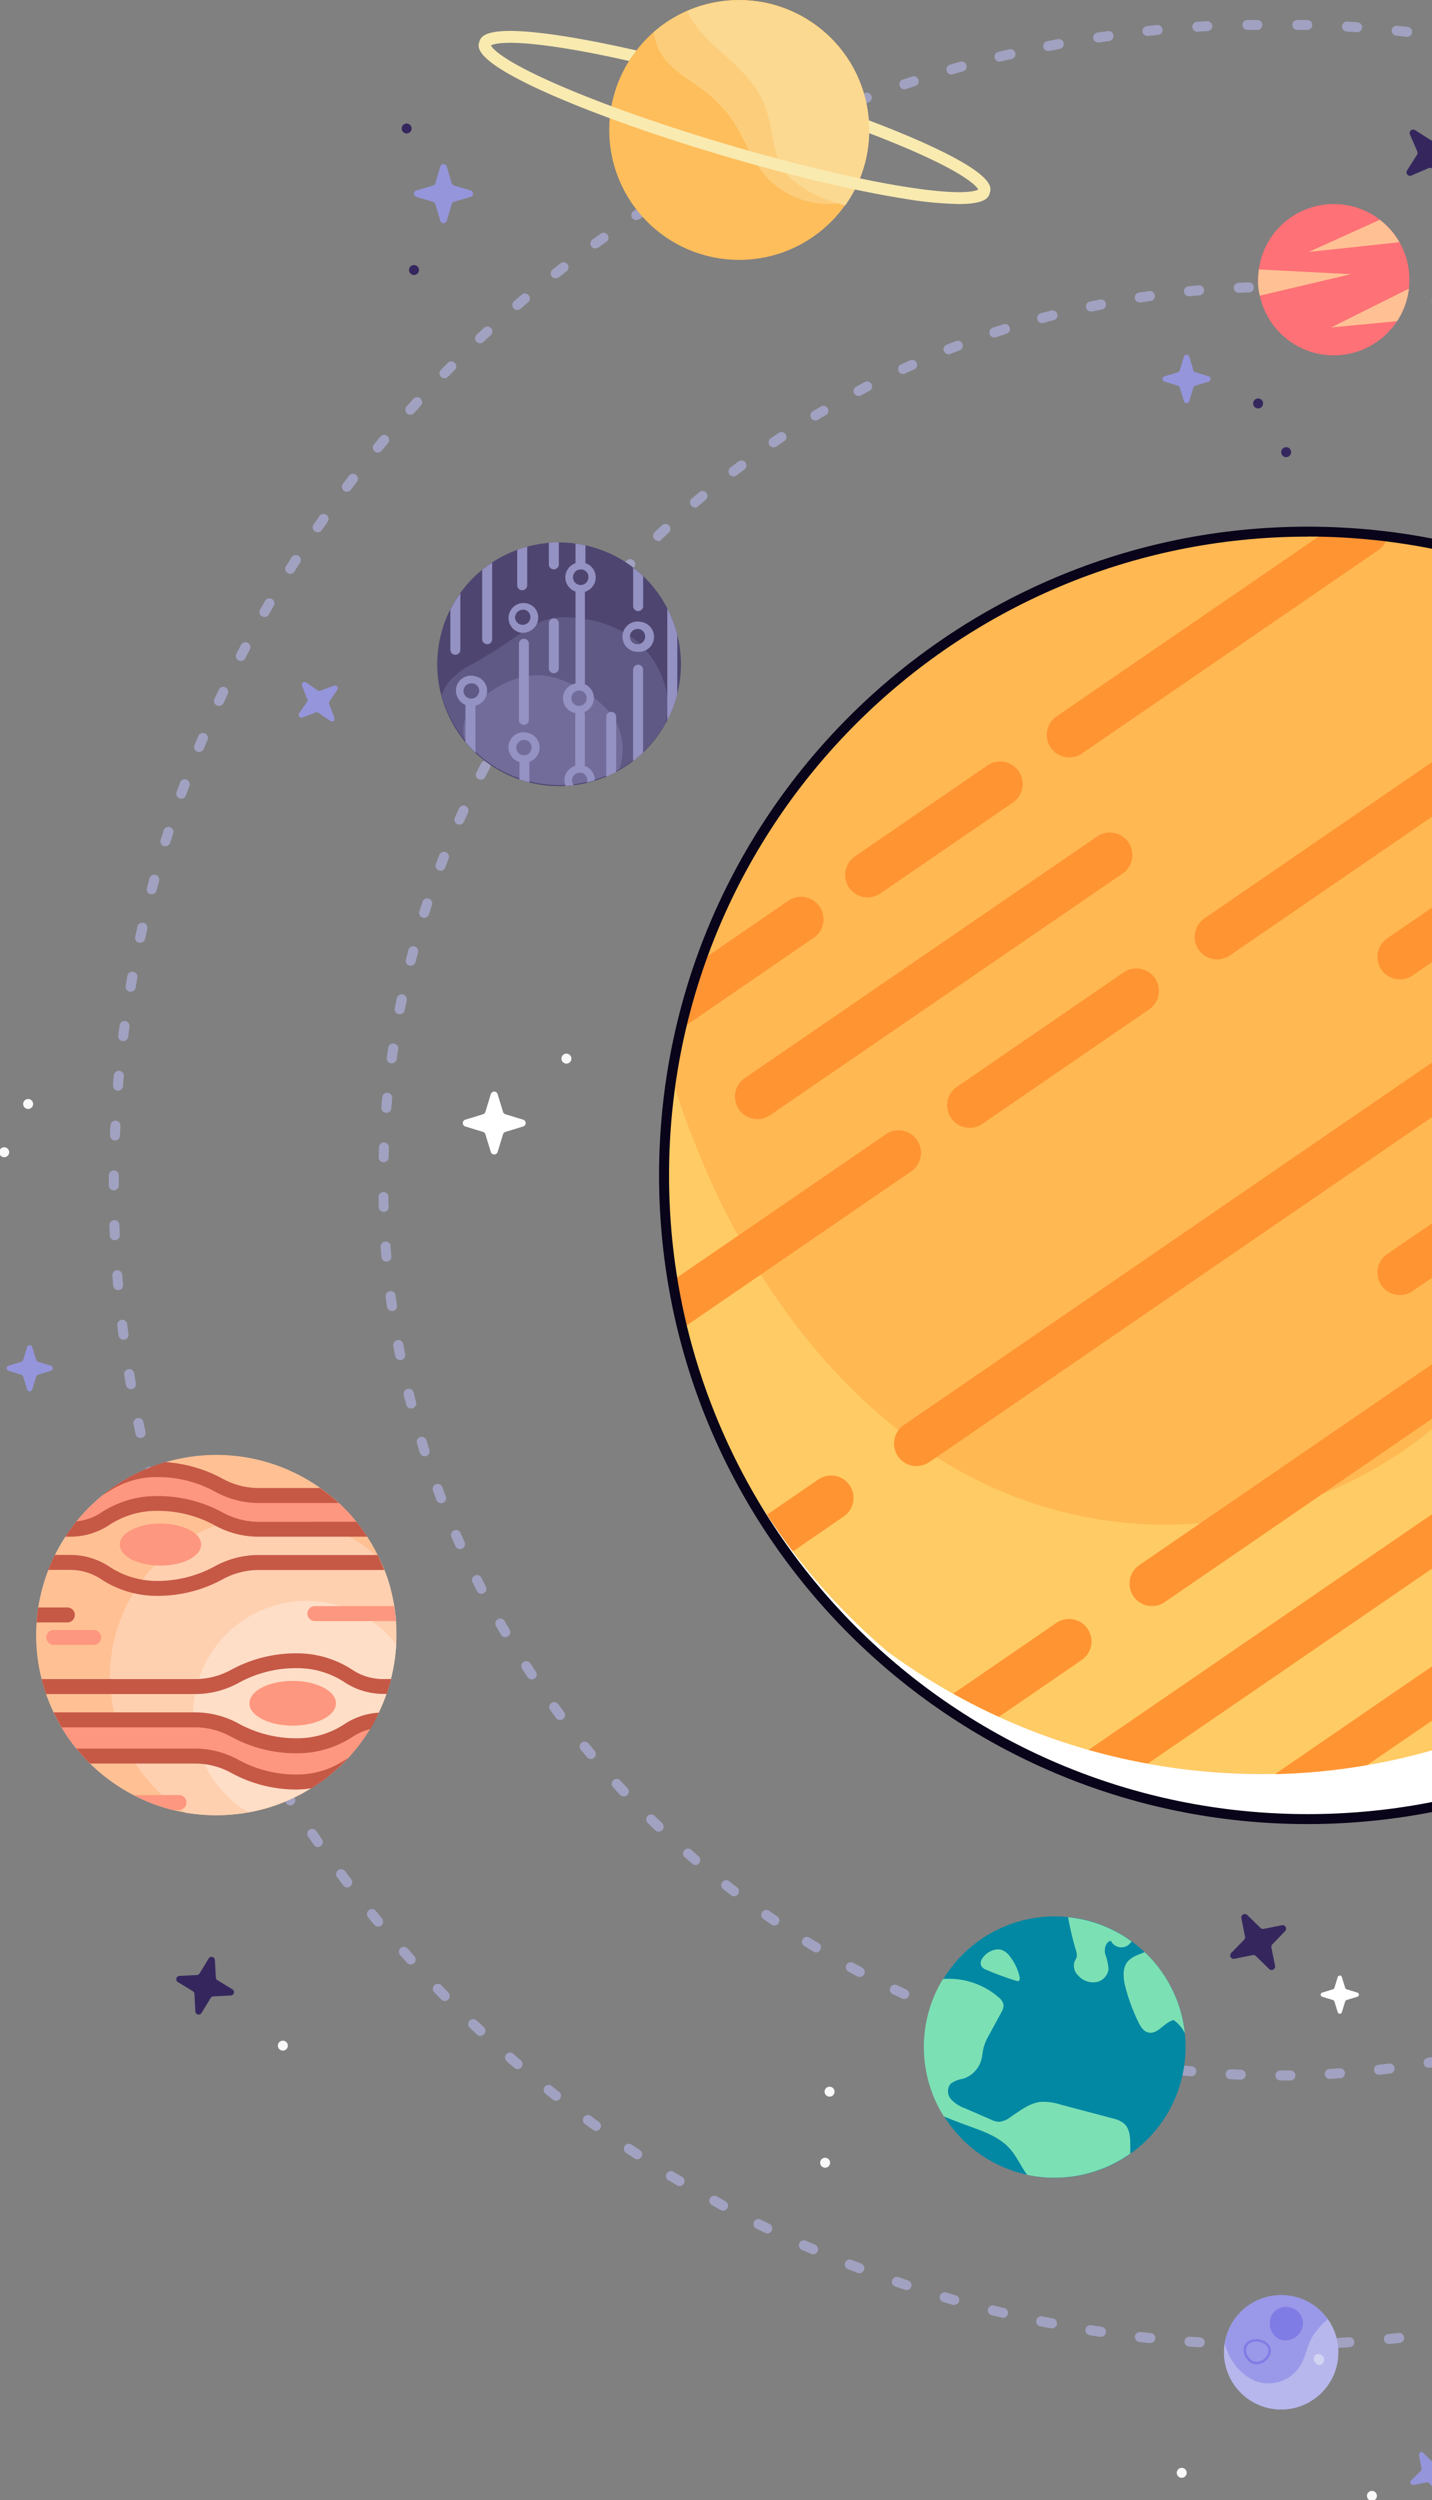 <svg viewBox="0 0 287 501" xmlns="http://www.w3.org/2000/svg"><rect x="0" y="0" width="287" height="501" fill="#808080" stroke="none"/><g fill="none" fill-rule="evenodd"><g transform="translate(0 4)"><path d="M256.62 412.91a1 1 0 1 1 0-2h2a1 1 0 1 1 0 2h-2zm-8-.15-2-.09a1 1 0 1 1 .05-2l2 .09a1 1 0 1 1 0 2h-.05zm17.92-.15a1 1 0 1 1-.06-2l2-.13a1.002 1.002 0 1 1 .14 2c-.67 0-1.33.09-2 .12l-.08.01zm-27.86-.53h-.09l-2-.2a1.006 1.006 0 1 1 .22-2l2 .2a1.001 1.001 0 1 1-.1 2h-.03zm37.78-.32a1.002 1.002 0 1 1-.11-2l2-.23a1.008 1.008 0 1 1 .25 2l-2 .24-.14-.01zm-47.66-.9h-.15l-2-.31a1.013 1.013 0 1 1 .32-2l2 .31a1 1 0 0 1 .84 1.14 1 1 0 0 1-.98.86h-.03zm57.53-.5a1 1 0 0 1-1-.84 1 1 0 0 1 .82-1.15l1.95-.34a1.016 1.016 0 1 1 .36 2l-2 .35-.13-.02zM219 409.09h-.21l-2-.43a1 1 0 1 1 .44-1.95l1.93.42a1.005 1.005 0 1 1-.2 2l.04-.04zm77.09-.68a1.006 1.006 0 1 1-.22-2c.65-.14 1.29-.29 1.93-.45a1.003 1.003 0 1 1 .47 1.95l-1.95.45a.91.91 0 0 1-.2.05h-.03zm-86.78-1.64a.78.78 0 0 1-.26 0l-1.93-.53a1 1 0 1 1 .54-1.92l1.91.52a1.008 1.008 0 1 1-.26 2v-.07zm96.43-.85a1.01 1.01 0 1 1-.28-2l1.9-.56a1 1 0 0 1 1.25.67 1 1 0 0 1-.67 1.24c-.64.2-1.28.38-1.93.57a.84.84 0 0 1-.24.08h-.03zm-106-2a1.18 1.18 0 0 1-.31-.05l-1.91-.64a1 1 0 0 1 .75-1.85l1.89.63a1.013 1.013 0 1 1-.32 2l-.1-.09zm115.47-1a1 1 0 0 1-.33-1.94l1.87-.67a1 1 0 0 1 .68 1.88l-1.89.67a1 1 0 0 1-.28.03l-.05.03zm-124.81-2.41a.92.92 0 0 1-.36-.07l-1.87-.74a1.003 1.003 0 1 1 .75-1.86l1.85.74a1 1 0 0 1-.37 1.93zm134.17-1.17a1 1 0 0 1-.39-1.93l1.82-.76a1.001 1.001 0 1 1 .79 1.84l-1.84.77c-.12.05-.25.077-.38.08zm-143.35-2.74a.92.92 0 0 1-.42-.1c-.61-.27-1.21-.56-1.82-.85a1 1 0 1 1 .86-1.8l1.8.84a1 1 0 0 1-.42 1.91zm152.41-1.32a1 1 0 0 1-.43-1.9l1.77-.86a1 1 0 1 1 .89 1.79l-1.79.87a1 1 0 0 1-.44.1zm-161.36-3.11a1 1 0 0 1-.46-.11l-1.78-.95a1.012 1.012 0 1 1 1-1.76l1.75.94a1 1 0 0 1-.47 1.88h-.04zm170.2-1.45a1 1 0 0 1-.48-1.87l1.72-1a1.003 1.003 0 0 1 1 1.74l-1.74 1a1 1 0 0 1-.5.13zm-178.88-3.46a1.1 1.1 0 0 1-.52-.14l-1.71-1.05a1 1 0 1 1 1-1.7c.56.35 1.13.69 1.7 1a1 1 0 0 1 .34 1.38 1 1 0 0 1-.81.51zM351 385.68a1 1 0 0 1-.53-1.85l1.67-1.06a1.003 1.003 0 1 1 1.08 1.69l-1.69 1.07a1 1 0 0 1-.53.15zm-195.8-3.81a1 1 0 0 1-.57-.17l-1.63-1.14a1 1 0 0 1-.24-1.39 1 1 0 0 1 1.39-.25l1.63 1.13a1 1 0 0 1-.56 1.82h-.02zm204.12-1.7a1 1 0 0 1-.82-.43 1 1 0 0 1 .24-1.39c.54-.38 1.08-.76 1.61-1.15a1 1 0 1 1 1.17 1.62L359.9 380a1 1 0 0 1-.58.17zM147.12 376a1.06 1.06 0 0 1-.61-.2l-1.58-1.23a1.001 1.001 0 1 1 1.23-1.58c.52.41 1 .82 1.57 1.22a1 1 0 0 1-.61 1.79zm220.17-1.83a1 1 0 0 1-.63-1.78l1.55-1.24a1 1 0 0 1 1.26 1.55l-1.56 1.3a1 1 0 0 1-.62.2v-.03zm-227.91-4.45a1 1 0 0 1-.65-.24c-.51-.43-1-.87-1.51-1.31a1 1 0 0 1 1.31-1.51L140 368a1 1 0 0 1-.65 1.76l.03-.04zm235.53-1.95a1 1 0 0 1-.66-1.75l1.47-1.32a1.002 1.002 0 0 1 1.35 1.48l-1.49 1.34a1 1 0 0 1-.67.28v-.03zM132 363.06a1 1 0 0 1-.69-.28l-1.44-1.4a1 1 0 1 1 1.4-1.42l1.43 1.38a1 1 0 0 1-.7 1.72zM382.18 361a1 1 0 0 1-.71-.3 1 1 0 0 1 0-1.41c.47-.47.94-.93 1.4-1.4a1 1 0 1 1 1.42 1.4c-.46.48-.94 1-1.41 1.42a1 1 0 0 1-.7.29zM125 356a1 1 0 0 1-.73-.32l-1.36-1.47a1 1 0 1 1 1.47-1.35l1.35 1.45a1 1 0 0 1 0 1.42 1 1 0 0 1-.73.27zm264.05-2.19a1 1 0 0 1-.75-1.67c.453-.493.893-.983 1.32-1.47a1 1 0 0 1 1.5 1.32c-.44.5-.88 1-1.33 1.49a1 1 0 0 1-.73.3l-.01.03zm-270.63-5.31a1 1 0 0 1-.77-.36l-1.28-1.54a1 1 0 0 1 1.55-1.26l1.26 1.52a1 1 0 0 1-.76 1.64zm277.11-2.29a1 1 0 0 1-.78-1.63L396 343a1 1 0 0 1 1.56 1.24c-.41.52-.83 1.05-1.25 1.56a1 1 0 0 1-.78.41zm-283.28-5.52a1 1 0 0 1-.8-.4c-.4-.54-.8-1.07-1.19-1.61a1 1 0 0 1 .22-1.4 1 1 0 0 1 1.4.22l1.17 1.59a1 1 0 0 1-.8 1.6zm289.32-2.41a1 1 0 0 1-.81-1.58l1.15-1.62a1 1 0 1 1 1.63 1.15c-.38.55-.77 1.09-1.16 1.64a1 1 0 0 1-.81.41zm-295-5.73a1 1 0 0 1-.84-.45l-1.09-1.67a1.001 1.001 0 1 1 1.68-1.09c.35.56.72 1.11 1.08 1.66a1 1 0 0 1-.28 1.38.94.94 0 0 1-.59.17h.04zm300.6-2.55a1 1 0 0 1-.84-1.54l1.05-1.68a1.002 1.002 0 1 1 1.7 1.06c-.35.57-.71 1.13-1.07 1.7a1 1 0 0 1-.84.46zm-305.9-5.92a1 1 0 0 1-.87-.5l-1-1.73a1.003 1.003 0 1 1 1.74-1c.32.573.653 1.143 1 1.71a1 1 0 0 1-.36 1.37 1 1 0 0 1-.51.18v-.03zm311-2.63a1 1 0 0 1-.87-1.49c.32-.58.65-1.16 1-1.74a1 1 0 0 1 1.36-.39 1 1 0 0 1 .4 1.35c-.32.59-.65 1.18-1 1.76a1 1 0 0 1-.86.54l-.03-.03zm-315.79-6.06a1 1 0 0 1-.89-.54l-.9-1.78a1.002 1.002 0 0 1 1.79-.9l.89 1.77a1 1 0 0 1-.43 1.34 1 1 0 0 1-.46.11zM417 312.65a1 1 0 0 1-.9-1.44c.3-.59.58-1.19.87-1.79a1 1 0 1 1 1.8.86l-.87 1.81a1 1 0 0 1-.9.56zm-324.8-6.22a1 1 0 0 1-.92-.6c-.27-.61-.54-1.21-.8-1.82a1.003 1.003 0 1 1 1.84-.8c.26.61.52 1.21.79 1.81a1 1 0 0 1-.51 1.32 1 1 0 0 1-.4.09zm328.9-2.86a1 1 0 0 1-.92-1.39l.77-1.83a1 1 0 1 1 1.85.76L422 303a1 1 0 0 1-.9.57zm-332.69-6.33a1 1 0 0 1-.93-.64c-.24-.63-.47-1.25-.7-1.88a1.001 1.001 0 1 1 1.88-.69c.22.62.46 1.24.69 1.86a1 1 0 0 1-.58 1.29 1.13 1.13 0 0 1-.36.06zm336.33-3a1 1 0 0 1-.94-1.34l.66-1.87a1 1 0 0 1 1.89.65c-.22.64-.44 1.27-.67 1.9a1 1 0 0 1-.94.69v-.03zm-339.59-6.41a1 1 0 0 1-1-.7c-.2-.63-.4-1.27-.59-1.91a1 1 0 0 1 .67-1.25 1 1 0 0 1 1.24.67c.19.63.39 1.26.59 1.89a1 1 0 0 1-.65 1.26 1.08 1.08 0 0 1-.26.04zm342.69-3a.9.9 0 0 1-.28 0 1 1 0 0 1-.68-1.25c.19-.63.38-1.26.56-1.9a1 1 0 0 1 1.833-.214 1 1 0 0 1 .087.764c-.18.64-.37 1.28-.56 1.92a1 1 0 0 1-.96.65v.03zm-345.43-6.58a1 1 0 0 1-1-.75c-.17-.64-.33-1.29-.49-1.94a1.027 1.027 0 1 1 2-.47c.147.667.307 1.307.48 1.92a1 1 0 0 1-.73 1.21.66.66 0 0 1-.26.03zm348-3.08h-.23a1 1 0 0 1-.74-1.21c.15-.64.3-1.28.44-1.93a1 1 0 0 1 1.95.44c-.14.65-.29 1.3-.45 2a1 1 0 0 1-.97.7zm-350.2-6.63a1 1 0 0 1-1-.81c-.13-.65-.26-1.31-.38-2a1.017 1.017 0 0 1 2-.37l.37 2a1 1 0 0 1-.79 1.17l-.2.01zm352.22-3.12h-.17a1 1 0 0 1-.81-1.16c.11-.65.23-1.3.34-1.95a1.014 1.014 0 1 1 2 .33c-.11.66-.23 1.32-.34 2a1 1 0 0 1-1.02.78zm-353.87-6.7a1 1 0 0 1-1-.86c-.1-.66-.18-1.33-.27-2a1.008 1.008 0 1 1 2-.26l.27 2a1 1 0 0 1-.85 1.13l-.15-.01zm355.35-3.15h-.12a1 1 0 0 1-.87-1.11c.08-.65.15-1.31.23-2a1.006 1.006 0 1 1 2 .22c-.07.67-.15 1.33-.23 2a1 1 0 0 1-1.01.89zm-356.46-6.75a1 1 0 0 1-1-.92c-.06-.66-.11-1.33-.16-2a1.003 1.003 0 1 1 2-.15c0 .66.1 1.32.15 2a1 1 0 0 1-.91 1.08l-.08-.01zm357.39-3.17h-.07a1 1 0 0 1-.93-1.06l.12-2a1 1 0 0 1 1.743-.612 1 1 0 0 1 .257.722l-.12 2a1 1 0 0 1-1 .95zM76.9 238.87a1 1 0 0 1-1-1c0-.66 0-1.33-.05-2a1 1 0 1 1 2 0c0 .66 0 1.32.05 2a1 1 0 0 1-1 1zm358.32-3.17a1 1 0 0 1-1-1v-2.34a1 1 0 1 1 2 0v2.34a1 1 0 0 1-1 1zm-358.33-6.79a1 1 0 0 1-1-1l.06-2a1 1 0 1 1 2 .07l-.06 2a1 1 0 0 1-1 .93zM435 225.4a1 1 0 0 1-1-1c0-.66-.06-1.32-.1-2a1.002 1.002 0 1 1 2-.11c0 .66.07 1.33.1 2a1 1 0 0 1-1 1v.11zM77.43 219h-.09a1 1 0 0 1-.91-1.08c0-.67.11-1.33.17-2a1.005 1.005 0 1 1 2 .19c-.06.65-.12 1.31-.17 2a1 1 0 0 1-1 .89zm356.88-3.5a1 1 0 0 1-1-.9l-.21-2a1 1 0 0 1 1.618-.9 1 1 0 0 1 .372.67l.21 2a1 1 0 0 1-.9 1.09l-.09.04zm-355.8-6.4h-.14a1 1 0 0 1-.85-1.13c.09-.66.18-1.32.28-2a1.01 1.01 0 0 1 2 .29c-.1.66-.19 1.31-.28 2a1 1 0 0 1-1.01.81v.03zM433 205.59a1 1 0 0 1-1-.84c-.1-.66-.21-1.31-.32-2a1.014 1.014 0 1 1 2-.33c.11.66.22 1.31.33 2a1 1 0 0 1-.84 1.14l-.17.03zm-352.9-6.35a.62.62 0 0 1-.19 0 1 1 0 0 1-.79-1.17l.39-2a1.02 1.02 0 1 1 2 .41l-.39 1.94a1 1 0 0 1-.98.82h-.04zm351.07-3.44a1 1 0 0 1-1-.79c-.14-.65-.29-1.29-.43-1.94a1 1 0 0 1 1.95-.44c.15.65.29 1.3.43 2a1 1 0 0 1-.77 1.19l-.18-.02zm-348.85-6.28a1.07 1.07 0 0 1-.25 0 1 1 0 0 1-.72-1.21c.16-.65.33-1.3.5-1.94a1 1 0 0 1 1.23-.71 1 1 0 0 1 .7 1.22c-.17.64-.33 1.28-.49 1.92a1 1 0 0 1-.97.72zm346.52-3.4a1 1 0 0 1-1-.73c-.18-.64-.35-1.28-.54-1.91a1.003 1.003 0 1 1 1.93-.55l.54 1.93a1 1 0 0 1-.7 1.23 1.24 1.24 0 0 1-.23.03zM85 179.94a1 1 0 0 1-.95-1.3c.2-.64.41-1.28.62-1.92a1 1 0 1 1 1.9.63c-.21.62-.41 1.26-.61 1.89a1 1 0 0 1-.96.7zm340.91-3.34a1 1 0 0 1-.95-.69c-.21-.62-.42-1.25-.64-1.87a1 1 0 0 1 1.89-.66c.22.63.43 1.26.65 1.9a1 1 0 0 1-.63 1.26 1 1 0 0 1-.29.06h-.03zm-337.62-6.1a.91.91 0 0 1-.35-.07 1 1 0 0 1-.58-1.29c.23-.62.47-1.25.72-1.87a1 1 0 0 1 1.86.72c-.24.62-.48 1.24-.71 1.86a1 1 0 0 1-.94.65zm334.21-3.25a1 1 0 0 1-.93-.63c-.24-.62-.49-1.23-.74-1.84a1 1 0 0 1 1.85-.76l.75 1.85a1 1 0 0 1-.93 1.38zm-330.42-6a1 1 0 0 1-.41-.09 1 1 0 0 1-.51-1.32c.27-.61.55-1.22.83-1.83a1 1 0 1 1 1.82.83c-.28.6-.55 1.2-.82 1.81a1 1 0 0 1-.91.61v-.01zm326.48-3.14a1 1 0 0 1-.91-.58l-.84-1.78a1 1 0 1 1 1.8-.87c.29.6.57 1.2.85 1.81A1 1 0 0 1 419 158a1.06 1.06 0 0 1-.44.12v-.01zm-322.19-5.86a1 1 0 0 1-.45-.11 1 1 0 0 1-.44-1.35l.92-1.79a1.004 1.004 0 0 1 1.78.93c-.31.58-.62 1.17-.92 1.76a1 1 0 0 1-.89.56zm317.74-3a1 1 0 0 1-.88-.53c-.31-.58-.63-1.16-1-1.73a1.012 1.012 0 1 1 1.76-1c.32.59.64 1.17.95 1.76a1 1 0 0 1-.88 1.47l.05.03zm-313-5.74a1 1 0 0 1-.5-.13 1 1 0 0 1-.36-1.37c.33-.58.67-1.16 1-1.73a1 1 0 1 1 1.71 1c-.34.56-.67 1.13-1 1.71a1 1 0 0 1-.8.5l-.05.02zm308-2.89a1 1 0 0 1-.85-.48c-.34-.56-.69-1.12-1-1.68a1.002 1.002 0 1 1 1.7-1.06l1 1.7a1 1 0 0 1-.34 1.37 1 1 0 0 1-.45.13l-.06.02zM106.42 135a1 1 0 0 1-.55-.16 1 1 0 0 1-.28-1.39l1.12-1.67a1 1 0 0 1 1.65 1.12l-1.1 1.65a1 1 0 0 1-.84.45zm297.34-2.77a1 1 0 0 1-.82-.43c-.37-.55-.75-1.09-1.13-1.62a1 1 0 1 1 1.63-1.16l1.15 1.65a1 1 0 0 1-.26 1.39 1 1 0 0 1-.57.19v-.02zm-291.61-5.39a1 1 0 0 1-.8-1.6l1.2-1.6a1 1 0 0 1 1.41-.19 1 1 0 0 1 .19 1.4c-.41.53-.8 1.06-1.2 1.59a1 1 0 0 1-.8.42v-.02zm285.75-2.65a1 1 0 0 1-.79-.39l-1.22-1.56a1 1 0 0 1 1.57-1.24l1.23 1.58a1 1 0 0 1-.18 1.4 1 1 0 0 1-.61.23v-.02zM118.32 119a1 1 0 0 1-.77-1.64l1.29-1.53a1.004 1.004 0 1 1 1.53 1.3c-.43.5-.86 1-1.28 1.51a1 1 0 0 1-.77.36zm273.27-2.52a1 1 0 0 1-.75-.35c-.43-.5-.87-1-1.31-1.49a1 1 0 0 1 1.5-1.32l1.32 1.5a1 1 0 0 1-.1 1.41 1 1 0 0 1-.66.28v-.03zm-266.68-5a1 1 0 0 1-.68-.27 1 1 0 0 1 0-1.41c.45-.49.91-1 1.37-1.46a1.011 1.011 0 0 1 1.4 1.46l-1.36 1.44a1 1 0 0 1-.73.32v-.08zm260-2.4a1 1 0 0 1-.72-.3l-1.38-1.42a1 1 0 1 1 1.42-1.41l1.4 1.44a1 1 0 0 1 0 1.41 1 1 0 0 1-.76.36l.04-.08zm-253-4.7a1 1 0 0 1-.72-.31 1 1 0 0 1 0-1.41l1.46-1.38a1 1 0 1 1 1.41 1.42l-1.44 1.36a1 1 0 0 1-.72.4l.01-.08zm245.85-2.27a1.05 1.05 0 0 1-.68-.26l-1.46-1.34a1 1 0 0 1-.07-1.42 1 1 0 0 1 1.41-.06c.5.44 1 .89 1.48 1.35a1 1 0 0 1 .06 1.41 1 1 0 0 1-.75.4l.01-.08zm-238.48-4.43a1 1 0 0 1-.65-1.75c.5-.44 1-.87 1.52-1.3a1 1 0 1 1 1.29 1.53c-.51.42-1 .85-1.51 1.28a1 1 0 0 1-.66.32l.01-.08zm231-2.13a1 1 0 0 1-.64-.23l-1.53-1.26a1 1 0 0 1 1.26-1.55l1.55 1.27a1 1 0 0 1 .13 1.41 1 1 0 0 1-.79.44l.02-.08zM147 91.48a1 1 0 0 1-.61-1.79l1.6-1.21a1 1 0 0 1 1.2 1.6l-1.58 1.2a1 1 0 0 1-.61.2zm215.42-2a1 1 0 0 1-.59-.2l-1.61-1.17a1 1 0 0 1-.22-1.4 1 1 0 0 1 1.4-.22c.54.39 1.08.78 1.61 1.18a1 1 0 0 1-.59 1.81zm-207.37-3.83a1 1 0 0 1-.56-1.83l1.66-1.12a1 1 0 0 1 1.1 1.66l-1.63 1.11a1 1 0 0 1-.57.18zm199.18-1.86a1 1 0 0 1-.55-.17L352 82.54a1 1 0 0 1-.31-1.38 1 1 0 0 1 1.38-.3l1.71 1.14a1 1 0 0 1-.55 1.84v-.05zm-190.81-3.53a1 1 0 0 1-.52-1.85l1.72-1a1 1 0 0 1 1 1.72l-1.7 1a1 1 0 0 1-.5.13zm182.32-1.71a1 1 0 0 1-.5-.14l-1.72-1a1 1 0 0 1-.38-1.36 1 1 0 0 1 1.36-.38l1.75 1a1 1 0 0 1 .36 1.37 1 1 0 0 1-.87.51zm-173.67-3.19a1 1 0 0 1-.89-.54 1 1 0 0 1 .42-1.35l1.77-.93a1 1 0 0 1 .91 1.78l-1.75.92a1 1 0 0 1-.46.12zM337 73.79a1.06 1.06 0 0 1-.45-.11l-1.78-.89a1 1 0 0 1 .89-1.79c.6.293 1.2.593 1.8.9a1 1 0 0 1-.46 1.89zm-156-2.85a1 1 0 0 1-.42-1.91l1.82-.83a1 1 0 1 1 .81 1.83l-1.79.82a1.06 1.06 0 0 1-.42.09zm147-1.41a1 1 0 0 1-.4-.09l-1.83-.79a1.001 1.001 0 0 1 .79-1.84l1.84.8a1 1 0 0 1-.4 1.92zM190.1 67a1 1 0 0 1-.37-1.93l1.87-.72a1 1 0 0 1 1.29.57 1 1 0 0 1-.58 1.29l-1.84.72a1 1 0 0 1-.37.07zm128.6-1.25a1 1 0 0 1-.35-.06l-1.87-.69a1 1 0 1 1 .68-1.88l1.89.69a1 1 0 0 1-.35 1.94zm-119.24-2.13a1.012 1.012 0 1 1-.31-2l1.9-.62a1 1 0 1 1 .61 1.9l-1.89.62a1.12 1.12 0 0 1-.31.1zm109.78-1.08a1 1 0 0 1-.29 0l-1.9-.58a1.001 1.001 0 0 1 .57-1.92l1.92.59a1.011 1.011 0 1 1-.3 2v-.09zM209 60.74a1.008 1.008 0 1 1-.26-2l1.94-.52a1 1 0 0 1 1.113 1.48 1 1 0 0 1-.613.46l-1.91.51a1.24 1.24 0 0 1-.27.07zm90.66-.89a1 1 0 0 1-.24 0l-1.93-.47a1 1 0 1 1 .47-1.94l1.94.47a1.007 1.007 0 1 1-.24 2v-.06zm-81-1.44a1 1 0 0 1-.23-1.98l2-.41a1.02 1.02 0 1 1 .4 2l-1.94.4-.23-.01zm71.25-.7h-.19l-1.95-.36a1.015 1.015 0 1 1 .35-2l2 .37a1.004 1.004 0 1 1-.18 2l-.03-.01zm-61.45-1.1a1 1 0 0 1-.17-1.99l2-.29a1.01 1.01 0 1 1 .28 2l-2 .29-.11-.01zm51.61-.5H280l-2-.25a1 1 0 0 1-.87-1.12 1 1 0 0 1 1.12-.87l2 .26a1.002 1.002 0 1 1-.14 2l-.04-.02zm-41.73-.74a1.001 1.001 0 1 1-.1-2l2-.18a1 1 0 0 1 1.08.91 1 1 0 0 1-.91 1.08l-2 .18-.07.01zm31.83-.31h-.08l-2-.15a1 1 0 0 1-.94-1.06 1 1 0 0 1 1.07-.93l2 .14a1 1 0 0 1 .92 1.08 1 1 0 0 1-.95.92h-.02zm-21.9-.39a1 1 0 1 1 0-2l2-.07a1 1 0 0 1 .06 2l-2 .07h-.06zm12-.11h-2a1 1 0 1 1 0-2h2a1 1 0 1 1-.03 2h.03zM258.4 466.8a1 1 0 1 1 0-2h2a1 1 0 1 1 0 2h-2zm-8 0h-2a1 1 0 1 1 0-2h2a1 1 0 1 1 0 2zm18-.31a1 1 0 1 1-.05-2l2-.12a1.002 1.002 0 1 1 .12 2l-2 .12h-.07zm-28-.11h-.06l-2-.13a1.003 1.003 0 1 1 .15-2l2 .14a1 1 0 1 1-.06 2l-.03-.01zm38-.66a1.001 1.001 0 1 1-.09-2l2-.21a1.005 1.005 0 1 1 .21 2l-2 .21h-.12zm-47.92-.18h-.11l-2-.22a1.007 1.007 0 1 1 .23-2l2 .22a1.001 1.001 0 1 1-.1 2h-.02zm57.85-1a1.002 1.002 0 1 1-.14-2l2-.29a1 1 0 0 1 .957 1.584 1 1 0 0 1-.657.396l-2 .29-.16.02zm-67.77-.26h-.15l-2-.31a1.013 1.013 0 1 1 .32-2l2 .3a1.002 1.002 0 1 1-.14 2l-.03.01zm77.64-1.36a1.004 1.004 0 1 1-.18-2l2-.38a1.018 1.018 0 1 1 .38 2l-2 .38h-.2zm-87.5-.34a.62.62 0 0 1-.19 0l-2-.39a1.02 1.02 0 1 1 .4-2l2 .39a1.005 1.005 0 1 1-.19 2h-.02zm97.3-1.75a1.006 1.006 0 1 1-.22-2l1.94-.46a1 1 0 0 1 .47 1.94l-2 .47-.19.05zm-107.07-.41h-.23l-2-.47a1 1 0 0 1 .48-1.94l1.93.47a1.007 1.007 0 1 1-.23 2l.05-.06zm116.77-2.05a1.01 1.01 0 1 1-.27-2l1.92-.54a1 1 0 0 1 .55 1.92l-1.93.55a1.26 1.26 0 0 1-.32.07h.05zm-126.44-.49a1 1 0 0 1-.28 0l-1.93-.56a1.001 1.001 0 0 1 .57-1.92l1.91.56a1 1 0 0 1 .69 1.23 1 1 0 0 1-1.01.69h.05zm136-2.4a1.012 1.012 0 1 1-.31-2c.63-.21 1.26-.41 1.89-.63a1 1 0 0 1 .63 1.9l-1.91.63a1 1 0 0 1-.33.1h.03zm-145.58-.56a1.12 1.12 0 0 1-.31-.05l-1.91-.65a1 1 0 1 1 .65-1.89l1.89.67a1 1 0 0 1 .63 1.26 1 1 0 0 1-.98.66h.03zm155-2.74a1 1 0 0 1-.35-1.93l1.86-.71a1 1 0 0 1 1.29.57 1 1 0 0 1-.57 1.3l-1.88.71a1.12 1.12 0 0 1-.36.06h.01zm-164.46-.64a1.15 1.15 0 0 1-.36-.07l-1.88-.73a1 1 0 1 1 .73-1.86l1.86.72a1 1 0 0 1-.35 1.94zm173.73-3.05a1 1 0 0 1-.39-1.92l1.82-.78a1 1 0 0 1 1.335 1.278 1 1 0 0 1-.535.552l-1.84.79a1.09 1.09 0 0 1-.4.08h.01zm-183-.74a1 1 0 0 1-.4-.09l-1.84-.8a1 1 0 1 1 .81-1.83l1.83.8a1 1 0 0 1-.43 1.92h.03zM355 444.4a1 1 0 0 1-.43-1.9l1.79-.86a1 1 0 1 1 .88 1.79c-.6.3-1.2.59-1.81.87a.91.91 0 0 1-.43.1zm-201.22-.84a1 1 0 0 1-.44-.1l-1.81-.89a1 1 0 0 1 .89-1.79l1.8.88a1 1 0 0 1-.41 1.9h-.03zM364 439.92a1 1 0 0 1-.47-1.88l1.75-.94a1 1 0 1 1 .95 1.76c-.58.32-1.17.63-1.76.94a1 1 0 0 1-.47.12zM144.89 439a1 1 0 0 1-.47-.12l-1.77-1a1.008 1.008 0 0 1 1-1.75l1.75 1a1 1 0 0 1 .4 1.35 1 1 0 0 1-.91.52zm227.78-3.93a1 1 0 0 1-.87-.49 1 1 0 0 1 .36-1.37l1.71-1a1 1 0 1 1 1 1.71l-1.73 1a.93.93 0 0 1-.47.14v.01zm-236.49-1a1 1 0 0 1-.51-.14c-.58-.34-1.15-.69-1.72-1a1 1 0 1 1 1.04-1.71l1.71 1a1 1 0 0 1-.52 1.86v-.01zm245-4.2a1 1 0 0 1-.54-1.84l1.66-1.09a1.004 1.004 0 1 1 1.1 1.68l-1.68 1.09a1 1 0 0 1-.55.12l.01.04zm-253.48-1.16a.94.94 0 0 1-.55-.17l-1.68-1.11a1.001 1.001 0 0 1 1.12-1.66c.55.37 1.1.74 1.66 1.1a1 1 0 0 1-.55 1.84zm261.75-4.47a1 1 0 0 1-.82-.43 1 1 0 0 1 .24-1.39l1.62-1.16a1 1 0 0 1 1.17 1.62l-1.66 1.17a.93.93 0 0 1-.55.19zm-270-1.21a1 1 0 0 1-.58-.19l-1.63-1.18a1.005 1.005 0 1 1 1.19-1.62c.53.4 1.07.79 1.61 1.18a1 1 0 0 1 .23 1.39 1 1 0 0 1-.82.39v.03zm278-4.74a1 1 0 0 1-.61-1.79l1.57-1.23a1.004 1.004 0 1 1 1.24 1.58l-1.58 1.23a1 1 0 0 1-.6.21h-.02zm-286-1.29a1 1 0 0 1-.62-.21c-.52-.42-1-.83-1.57-1.26a1 1 0 0 1 1.25-1.55l1.56 1.24a1 1 0 0 1-.62 1.78zm293.79-5a1 1 0 0 1-.77-.35 1 1 0 0 1 .12-1.41l1.51-1.29a1 1 0 0 1 1.31 1.51l-1.53 1.31a1 1 0 0 1-.63.23h-.01zm-301.51-1.36a1 1 0 0 1-.65-.24l-1.52-1.32a1 1 0 0 1-.1-1.41 1 1 0 0 1 1.42-.1c.49.44 1 .88 1.5 1.31a1 1 0 0 1-.65 1.76zm309-5.25a1 1 0 0 1-.67-1.74l1.45-1.35a1.001 1.001 0 0 1 1.37 1.46l-1.47 1.36a1 1 0 0 1-.67.27h-.01zM96.3 404a1 1 0 0 1-.69-.27l-1.46-1.38a1 1 0 1 1 1.38-1.45l1.47 1.32a1 1 0 0 1 0 1.42 1 1 0 0 1-.7.36zm323.7-5.54a1 1 0 0 1-.71-1.71l1.4-1.41a1 1 0 0 1 1.43 1.4l-1.41 1.42a1 1 0 0 1-.71.3zM89.15 397a1.06 1.06 0 0 1-.72-.3c-.46-.48-.93-1-1.39-1.45a1 1 0 1 1 1.42-1.41l1.38 1.42a1 1 0 0 1 0 1.42 1 1 0 0 1-.69.32zm337.71-5.73a1 1 0 0 1-.67-.27 1 1 0 0 1-.07-1.41c.45-.49.9-1 1.34-1.48a1.002 1.002 0 1 1 1.49 1.34l-1.35 1.49a1 1 0 0 1-.74.29v.04zm-344.55-1.61a1 1 0 0 1-.75-.33l-1.33-1.5a1 1 0 1 1 1.5-1.32l1.32 1.49a1 1 0 0 1-.74 1.67v-.01zm351.14-6a1 1 0 0 1-.64-.23 1 1 0 0 1-.12-1.41l1.27-1.53a1.002 1.002 0 1 1 1.55 1.27l-1.29 1.54a1 1 0 0 1-.77.4v-.04zm-357.66-1.58a1 1 0 0 1-.77-.36c-.43-.51-.86-1-1.28-1.56a1 1 0 0 1 1.56-1.25l1.26 1.54a1 1 0 0 1-.14 1.41 1 1 0 0 1-.63.22zm363.93-6.18a1 1 0 0 1-.79-1.61c.4-.53.81-1.05 1.21-1.59a1 1 0 1 1 1.59 1.21l-1.21 1.6a1 1 0 0 1-.8.39zM69.6 374.24a1 1 0 0 1-.8-.4l-1.2-1.61a1.01 1.01 0 1 1 1.6-1.23l1.2 1.6a1 1 0 0 1-.2 1.4 1 1 0 0 1-.6.24zm376-6.41a1 1 0 0 1-.82-1.57c.39-.55.77-1.09 1.14-1.64a1.003 1.003 0 1 1 1.65 1.14l-1.15 1.65a1 1 0 0 1-.77.42h-.05zm-381.9-1.69a1 1 0 0 1-.82-.44l-1.13-1.65a1 1 0 0 1 .27-1.39 1 1 0 0 1 1.38.27c.38.54.75 1.09 1.13 1.64a1 1 0 0 1-.26 1.39 1 1 0 0 1-.52.18h-.05zm387.48-6.62a1 1 0 0 1-.84-1.54l1.07-1.69a1 1 0 1 1 1.69 1.07l-1.08 1.7a1 1 0 0 1-.79.46h-.05zm-393-1.73a1 1 0 0 1-.85-.47l-1-1.7a1 1 0 0 1 1.7-1.05l1 1.69a1 1 0 0 1-.77 1.53h-.08zM456.45 351a1 1 0 0 1-.5-.14 1 1 0 0 1-.37-1.37c.34-.57.67-1.15 1-1.73a1.003 1.003 0 1 1 1.74 1l-1 1.75a1 1 0 0 1-.87.49zm-403.31-1.77a1 1 0 0 1-.87-.51l-1-1.74A1 1 0 0 1 53 346l1 1.73a1 1 0 0 1-.37 1.37 1.12 1.12 0 0 1-.49.13zm408.15-7a1 1 0 0 1-.46-.12 1 1 0 0 1-.42-1.35l.92-1.77a1 1 0 0 1 1.78.91l-.93 1.79a1 1 0 0 1-.89.51v.03zm-412.91-1.78a1 1 0 0 1-.89-.54l-.9-1.79a1 1 0 1 1 1.78-.9l.9 1.77a1 1 0 0 1-.89 1.46zm417.38-7.23a1.07 1.07 0 0 1-.43-.09 1 1 0 0 1-.48-1.33c.29-.61.57-1.21.85-1.82a1 1 0 0 1 1.32-.49 1 1 0 0 1 .49 1.33c-.28.61-.56 1.22-.85 1.83a1 1 0 0 1-.9.57zM44 331.48a1 1 0 0 1-.91-.58c-.28-.61-.56-1.21-.83-1.82a1 1 0 1 1 1.82-.82l.82 1.8a1 1 0 0 1-.9 1.42zm425.81-7.42a1 1 0 0 1-.92-1.39l.76-1.84a1 1 0 1 1 1.85.75c-.25.63-.51 1.25-.77 1.87a1 1 0 0 1-.9.61h-.02zM40 322.33a1 1 0 0 1-.92-.62c-.26-.62-.51-1.24-.76-1.86a1 1 0 0 1 1.86-.74L41 321a1 1 0 0 1-.55 1.3 1 1 0 0 1-.45.03zm433.46-7.61a.82.82 0 0 1-.34-.06 1 1 0 0 1-.6-1.28l.69-1.88a1 1 0 0 1 1.88.67l-.69 1.9a1 1 0 0 1-.9.65h-.04zM36.45 313a1 1 0 0 1-.94-.66c-.22-.63-.45-1.26-.67-1.9a1.001 1.001 0 0 1 1.89-.66c.22.63.44 1.26.67 1.88a1 1 0 0 1-.61 1.28 1 1 0 0 1-.34.06zm440.32-7.76a1.12 1.12 0 0 1-.31-.05 1 1 0 0 1-.65-1.26c.21-.63.41-1.27.6-1.91a1.004 1.004 0 1 1 1.92.59c-.2.65-.41 1.29-.61 1.93a1 1 0 0 1-.95.7zm-443.49-1.73a1 1 0 0 1-1-.7c-.2-.64-.39-1.28-.59-1.92a1.003 1.003 0 0 1 1.92-.58c.19.64.38 1.27.58 1.91a1 1 0 0 1-.66 1.25 1 1 0 0 1-.25.04zm446.33-7.87a1.26 1.26 0 0 1-.27 0 1 1 0 0 1-.7-1.23c.18-.64.35-1.28.52-1.92a1 1 0 1 1 1.93.51c-.17.65-.34 1.29-.52 1.94a1 1 0 0 1-.96.7zm-449.1-1.74a1 1 0 0 1-1-.74c-.17-.65-.34-1.3-.5-2a1 1 0 0 1 1.94-.49c.16.64.33 1.28.5 1.93a1 1 0 0 1-.71 1.22 1.15 1.15 0 0 1-.23.08zm451.52-8h-.22a1 1 0 0 1-.76-1.2c.15-.65.29-1.3.43-1.95a1.023 1.023 0 1 1 2 .43c-.14.65-.29 1.31-.44 2a1 1 0 0 1-1.04.75l.03-.03zm-453.86-1.72a1 1 0 0 1-1-.79l-.42-2a1.02 1.02 0 1 1 2-.41c.13.65.27 1.3.41 1.94a1 1 0 0 1-.76 1.2l-.23.06zM484 276.13h-.18A1 1 0 0 1 483 275c.12-.65.24-1.31.35-2a1.014 1.014 0 1 1 2 .34c-.11.66-.23 1.32-.35 2a1 1 0 0 1-1 .79zm-457.76-1.77a1 1 0 0 1-1-.82c-.12-.67-.23-1.33-.34-2a1.013 1.013 0 1 1 2-.32c.1.65.21 1.31.33 2a1 1 0 0 1-.82 1.16l-.17-.02zm459.36-8.11h-.14a1 1 0 0 1-.85-1.12c.09-.66.18-1.32.26-2a1.008 1.008 0 1 1 2 .26l-.27 2a1 1 0 0 1-1 .86zm-460.85-1.78a1 1 0 0 1-1-.87c-.09-.66-.17-1.33-.25-2a1.007 1.007 0 1 1 2-.24c.08.66.16 1.32.25 2a1 1 0 0 1-.86 1.12l-.14-.01zm462-8.15h-.1a1 1 0 0 1-.9-1.09l.18-2a1 1 0 0 1 1.08-.91 1 1 0 0 1 .91 1.08c-.05.67-.11 1.33-.18 2a1 1 0 0 1-.99.92zm-463.07-1.79a1 1 0 0 1-1-.92c-.06-.66-.11-1.33-.16-2a1 1 0 0 1 .92-1.07 1 1 0 0 1 1.07.92c0 .66.11 1.32.16 2a1 1 0 0 1-.91 1.09l-.08-.02zm463.79-8.19h-.05a1 1 0 0 1-.95-1.05l.09-2a1 1 0 1 1 2 0l-.09 2a1 1 0 0 1-1 1.05zM23 244.55a1 1 0 0 1-1-1c0-.67-.05-1.33-.07-2a1 1 0 1 1 2-.07c0 .66.05 1.32.08 2a1 1 0 0 1-1 1.05l-.01.02zm464.73-8.21a1 1 0 0 1-1-1v-2.42a1 1 0 1 1 2 0v2.42a1 1 0 0 1-.97 1h-.03zm-464.92-1.79a1 1 0 0 1-1-1v-2a1 1 0 1 1 2 0v1.99a1 1 0 0 1-1 1.01zm464.81-8.63a1 1 0 0 1-1-1c0-.67-.05-1.33-.08-2a1 1 0 0 1 2-.05c0 .67.06 1.34.08 2a1 1 0 0 1-1 1v.05zM23 224.55a1 1 0 0 1-.95-1c0-.667.03-1.333.09-2a1.002 1.002 0 1 1 2 .11c0 .66-.07 1.32-.1 2a1 1 0 0 1-1.04.89zm464-8.61a1 1 0 0 1-1-.92c-.05-.66-.11-1.33-.17-2a1 1 0 0 1 .91-1.08 1 1 0 0 1 1.09.91c.05.67.11 1.34.16 2a1 1 0 0 1-.92 1.08l-.07.01zm-463.36-1.37h-.08a1 1 0 0 1-.91-1.08c.05-.67.11-1.34.17-2a1.004 1.004 0 1 1 2 .18c-.06.66-.12 1.32-.17 2a1 1 0 0 1-1.01.9zM486.06 206a1 1 0 0 1-1-.88c-.08-.66-.17-1.32-.25-2a1.008 1.008 0 1 1 2-.26c.09.67.17 1.33.25 2a1 1 0 0 1-.87 1.11l-.13.03zM24.7 204.63h-.13a1 1 0 0 1-.87-1.12c.09-.67.17-1.33.27-2a1 1 0 1 1 1.98.27c-.09.66-.18 1.31-.26 2a1 1 0 0 1-.99.85zm459.94-8.54a1 1 0 0 1-1-.84l-.33-2a1.015 1.015 0 1 1 2-.35c.11.66.23 1.32.34 2a1 1 0 0 1-.82 1.16l-.19.03zm-458.47-1.36H26a1 1 0 0 1-.81-1.16c.11-.66.23-1.32.34-2a1.015 1.015 0 1 1 2 .35c-.11.65-.23 1.31-.34 2a1 1 0 0 1-1.02.81zm456.62-8.47a1 1 0 0 1-1-.79c-.14-.65-.28-1.31-.42-1.95a1.023 1.023 0 1 1 2-.43l.42 2a1 1 0 0 1-.77 1.19l-.23-.02zm-454.71-1.35a.75.75 0 0 1-.21 0 1 1 0 0 1-.77-1.19c.14-.65.29-1.31.43-2a1.024 1.024 0 1 1 2 .44c-.15.65-.29 1.3-.43 1.95a1 1 0 0 1-1.02.8zm452.44-8.39a1 1 0 0 1-1-.75c-.16-.65-.33-1.29-.5-1.93a1 1 0 0 1 .71-1.23 1 1 0 0 1 1.23.72c.17.64.34 1.29.5 1.94a1 1 0 0 1-1 1.25h.06zm-450.11-1.33a1.15 1.15 0 0 1-.26 0 1 1 0 0 1-.71-1.23c.17-.64.34-1.29.52-1.94a1 1 0 0 1 1.93.53c-.18.64-.35 1.28-.52 1.92a1 1 0 0 1-.96.72zm447.42-8.31a1 1 0 0 1-.95-.71c-.2-.63-.39-1.27-.59-1.9a1.001 1.001 0 1 1 1.91-.6c.2.64.4 1.28.59 1.92a1 1 0 0 1-.96 1.29zm-444.68-1.31a.93.93 0 0 1-.29 0 1 1 0 0 1-.66-1.25l.6-1.92a1 1 0 0 1 1.26-.65 1 1 0 0 1 .65 1.26c-.2.63-.41 1.27-.6 1.91a1 1 0 0 1-.96.65zm441.58-8.2a1 1 0 0 1-.94-.66c-.22-.63-.45-1.26-.67-1.88a1 1 0 0 1 1.88-.68c.23.63.45 1.26.67 1.89a1 1 0 0 1-.61 1.28 1 1 0 0 1-.33.05zm-438.4-1.32A1 1 0 0 1 36 156a1 1 0 0 1-.61-1.28l.69-1.9a1.001 1.001 0 1 1 1.88.69c-.23.63-.46 1.25-.68 1.88a1 1 0 0 1-.95.66zm434.88-8a1 1 0 0 1-.93-.63c-.24-.62-.49-1.23-.74-1.85a1 1 0 1 1 1.85-.75l.75 1.86a1 1 0 0 1-.55 1.3 1 1 0 0 1-.38.02v.05zm-431.3-1.33a1 1 0 0 1-.38-.08 1 1 0 0 1-.55-1.3l.77-1.86a1.002 1.002 0 0 1 1.85.77c-.26.61-.51 1.23-.77 1.84a1 1 0 0 1-.92.59v.04zm427.4-7.85a1 1 0 0 1-.91-.59c-.28-.61-.55-1.21-.83-1.81a1.002 1.002 0 0 1 1.82-.84c.28.61.55 1.22.83 1.82a1 1 0 0 1-.5 1.33 1 1 0 0 1-.41.05v.04zm-423.42-1.4a.85.85 0 0 1-.41-.09 1 1 0 0 1-.5-1.32l.85-1.83a1 1 0 1 1 1.81.85l-.84 1.81a1 1 0 0 1-.91.58zM463 129.83a1 1 0 0 1-.89-.55l-.9-1.77a1 1 0 0 1 .43-1.35 1 1 0 0 1 1.34.43c.31.59.61 1.19.91 1.79a1 1 0 0 1-.89 1.45zm-414.73-1.37a1.11 1.11 0 0 1-.46-.11 1 1 0 0 1-.43-1.35l.93-1.79a1 1 0 0 1 1.77.93c-.31.59-.62 1.18-.92 1.77a1 1 0 0 1-.89.55zM458.33 121a1 1 0 0 1-.88-.51l-1-1.73a1 1 0 1 1 1.73-1l1 1.75a1 1 0 0 1-.38 1.36 1.11 1.11 0 0 1-.47.13zM53 119.64a1 1 0 0 1-.87-1.49c.33-.59.67-1.17 1-1.75a1.003 1.003 0 0 1 1.74 1l-1 1.73a1 1 0 0 1-.87.51zm400.24-7.23a1 1 0 0 1-.85-.48l-1.05-1.68a1 1 0 1 1 1.69-1.07l1.06 1.7a1 1 0 0 1-.33 1.38 1 1 0 0 1-.49.15h-.03zM58.17 111a1 1 0 0 1-.85-1.53l1.08-1.7a1 1 0 1 1 1.68 1.07c-.35.57-.71 1.13-1.06 1.69a1 1 0 0 1-.85.47zm389.67-7a1 1 0 0 1-.83-.43l-1.12-1.65a1 1 0 0 1 1.65-1.13l1.13 1.65a1 1 0 0 1-.83 1.56zm-384.17-1.33a1 1 0 0 1-.82-1.57L64 99.45a1.002 1.002 0 1 1 1.64 1.15l-1.14 1.64a1 1 0 0 1-.83.43zm378.39-6.79a1 1 0 0 1-.8-.41l-1.2-1.59a1 1 0 1 1 1.6-1.2l1.2 1.6a1 1 0 0 1-.8 1.6zM69.52 94.55a1 1 0 0 1-.8-1.6l1.22-1.61a1.002 1.002 0 1 1 1.59 1.22l-1.21 1.59a1 1 0 0 1-.8.4zM435.93 88a1 1 0 0 1-.78-.37l-1.26-1.54a1 1 0 0 1 .14-1.4 1 1 0 0 1 1.41.13l1.27 1.55a1 1 0 0 1-.78 1.63zM75.71 86.69a1 1 0 0 1-.63-.23 1 1 0 0 1-.14-1.41l1.29-1.55a1 1 0 0 1 1.53 1.29l-1.27 1.53a1 1 0 0 1-.78.37zm353.76-6.33a1 1 0 0 1-.75-.34c-.44-.5-.88-1-1.33-1.48a1 1 0 0 1 .08-1.42 1 1 0 0 1 1.41.08c.45.49.89 1 1.34 1.5a1 1 0 0 1-.75 1.66zM82.24 79.1a1 1 0 0 1-.75-1.67l1.35-1.49a1.002 1.002 0 1 1 1.48 1.35L83 78.77a1 1 0 0 1-.76.33zM422.68 73a1 1 0 0 1-.72-.3l-1.38-1.43a1 1 0 1 1 1.42-1.4c.47.48.94 1 1.4 1.44a1 1 0 0 1 0 1.41 1 1 0 0 1-.72.28zm-333.6-1.2a1 1 0 0 1-.7-.29 1 1 0 0 1 0-1.41c.46-.48.93-.95 1.41-1.43a1 1 0 0 1 1.41 1.41l-1.4 1.42a1 1 0 0 1-.72.3zM415.59 66a1 1 0 0 1-.69-.27c-.48-.46-1-.92-1.45-1.37a1.001 1.001 0 1 1 1.37-1.46l1.46 1.38a1 1 0 0 1 0 1.41 1 1 0 0 1-.69.31zM96.22 64.8a1 1 0 0 1-.68-1.73L97 61.7a1.001 1.001 0 0 1 1.36 1.47l-1.46 1.36a1 1 0 0 1-.68.27zm312-5.58a1 1 0 0 1-.66-.25l-1.56-1.3a1.003 1.003 0 0 1 1.31-1.52l1.52 1.32a1 1 0 0 1-.63 1.75h.02zm-304.54-1.1a1 1 0 0 1-.65-1.76l1.52-1.31a1 1 0 0 1 1.41.12 1 1 0 0 1-.11 1.41l-1.52 1.29a1 1 0 0 1-.67.25h.02zm296.84-5.32a1 1 0 0 1-.62-.22l-1.56-1.24a1 1 0 0 1 1.24-1.57l1.57 1.23a1 1 0 0 1 .15 1.4 1 1 0 0 1-.78.4zm-289.15-1a1 1 0 0 1-.78-.38 1 1 0 0 1 .16-1.41l1.58-1.24a1.005 1.005 0 0 1 1.23 1.59c-.53.4-1 .81-1.57 1.22a1 1 0 0 1-.62.18v.04zm281.21-5a1 1 0 0 1-.59-.19l-1.61-1.18a1 1 0 0 1 1.16-1.62l1.63 1.18a1 1 0 0 1-.59 1.81zm-273.24-1a1 1 0 0 1-.58-1.82c.54-.39 1.08-.78 1.63-1.16a1 1 0 1 1 1.16 1.63c-.55.38-1.08.77-1.62 1.16-.18.1-.385.145-.59.13v.06zm265-4.78a1 1 0 0 1-.56-.16l-1.66-1.11a1 1 0 1 1 1.1-1.67l1.67 1.11a1 1 0 0 1 .28 1.39 1 1 0 0 1-.79.42l-.04.02zm-256.81-.9a1 1 0 0 1-.84-.45 1 1 0 0 1 .29-1.38l1.67-1.1a1.001 1.001 0 1 1 1.09 1.68l-1.66 1.09a1 1 0 0 1-.51.1l-.04.06zm248.37-4.48a1 1 0 0 1-.52-.15l-1.71-1a1 1 0 1 1 1-1.72l1.73 1a1 1 0 0 1-.52 1.86l.02.01zM136 34.75a1 1 0 0 1-.51-1.86l1.72-1a1 1 0 1 1 1 1.72l-1.71 1a1 1 0 0 1-.5.14zm231.25-4.19a1 1 0 0 1-.49-.13c-.58-.32-1.16-.64-1.75-1a1 1 0 0 1 .95-1.76l1.77 1a1 1 0 0 1-.48 1.88v.01zm-222.56-.76a1 1 0 0 1-.47-1.87L146 27a1 1 0 0 1 .94 1.76l-1.75.94a.9.9 0 0 1-.5.1zm213.7-3.89a1 1 0 0 1-.45-.1l-1.79-.88a1 1 0 0 1 .87-1.8l1.81.89a1 1 0 0 1-.44 1.89zm-204.82-.67a1 1 0 0 1-.44-1.9l1.8-.87a1.002 1.002 0 1 1 .86 1.81l-1.79.86a1 1 0 0 1-.43.1zm195.74-3.58a.93.93 0 0 1-.4-.09l-1.83-.8a1 1 0 1 1 .79-1.84l1.84.81a1 1 0 0 1-.4 1.92zm-186.69-.59a1 1 0 0 1-.4-1.92l1.84-.79a1 1 0 1 1 .78 1.84L163 21a.93.93 0 0 1-.38.07zm177.43-3.27a.92.92 0 0 1-.36-.07l-1.87-.73a1 1 0 0 1-.57-1.29 1 1 0 0 1 1.29-.58l1.88.73a1 1 0 0 1-.37 1.93v.01zm-168.2-.51a1 1 0 0 1-.94-.64 1 1 0 0 1 .58-1.3l1.88-.71a1 1 0 0 1 1.29.59 1 1 0 0 1-.59 1.28l-1.86.71a.92.92 0 0 1-.36.07zm158.78-2.95a.93.93 0 0 1-.32-.05l-1.9-.64a1.002 1.002 0 0 1 .64-1.9l1.91.65a1 1 0 0 1-.33 1.94zm-149.37-.44a1 1 0 0 1-.32-1.95l1.91-.63a1 1 0 0 1 .62 1.9l-1.89.63a1.19 1.19 0 0 1-.32.05zm139.83-2.6a1 1 0 0 1-.28 0l-1.91-.55a1 1 0 0 1-.21-1.837 1 1 0 0 1 .76-.083l1.93.56a1.01 1.01 0 0 1-.29 2v-.09zm-130.28-.38a1.01 1.01 0 0 1-.28-2l1.93-.55a1 1 0 0 1 1.24.7 1 1 0 0 1-.7 1.23l-1.92.54a.84.84 0 0 1-.27.08zm120.63-2.23a1 1 0 0 1-.24 0l-1.94-.47a1.003 1.003 0 0 1 .47-1.95l1.95.48a1.007 1.007 0 1 1-.24 2v-.06zm-111-.33a1.007 1.007 0 1 1-.24-2l2-.46a1 1 0 1 1 .45 1.94l-1.94.46a.91.91 0 0 1-.23.06h-.04zm101.2-1.87a.62.62 0 0 1-.19 0l-2-.39a1 1 0 0 1-.79-1.17 1 1 0 0 1 1.17-.79l2 .39a1.005 1.005 0 0 1-.2 2l.01-.04zm-91.43-.27a1.005 1.005 0 1 1-.19-2l2-.38a1 1 0 0 1 1.17.8 1 1 0 0 1-.8 1.17l-2 .38-.18.03zm81.59-1.5h-.16l-2-.31a1 1 0 0 1-.84-1.13 1 1 0 0 1 1.2-.86l2 .31a1.003 1.003 0 0 1-.15 2l-.05-.01zm-71.7-.21a1 1 0 0 1-1-.85 1 1 0 0 1 .9-1.14l2-.29a1.01 1.01 0 1 1 .28 2l-2 .29-.18-.01zm61.83-1.14h-.12l-2-.22a1 1 0 0 1 .22-1.99l2 .22a1.002 1.002 0 1 1-.11 2l.01-.01zM230 3.22a1.002 1.002 0 0 1-.11-2c.67-.08 1.33-.15 2-.21a1 1 0 1 1 .2 1.99l-2 .2-.09.02zm42-.77h-.07l-2-.13a1.002 1.002 0 1 1 .12-2l2 .14a1 1 0 0 1 .95 1.06 1 1 0 0 1-1 .93zm-32-.09a1 1 0 1 1-.07-2l2-.12a1 1 0 0 1 .07 2c-.66 0-1.33.07-2 .12zM262 2h-2a1 1 0 1 1 0-2h2a1 1 0 1 1 0 2zm-12 0a1 1 0 1 1 0-2h2a1 1 0 1 1 0 2h-2z" fill="#B7B7ED" fill-rule="nonzero" opacity=".6"/><path d="m4.64 268.54.81-2.61a.52.52 0 0 1 1 0l.81 2.61a.52.52 0 0 0 .34.34l2.61.81a.52.52 0 0 1 0 1l-2.61.81a.52.52 0 0 0-.34.34l-.81 2.61a.52.52 0 0 1-1 0l-.81-2.61a.52.52 0 0 0-.34-.34l-2.61-.81a.52.52 0 0 1 0-1l2.61-.81a.52.52 0 0 0 .34-.34z" fill="#9595DB"/><path d="m97.28 218.82 1.09-3.56a.71.71 0 0 1 1.36 0l1.09 3.56a.73.73 0 0 0 .47.47l3.56 1.09a.71.71 0 0 1 0 1.36l-3.56 1.09a.73.73 0 0 0-.47.47l-1.09 3.55a.71.71 0 0 1-1.36 0l-1.09-3.55a.73.73 0 0 0-.47-.47l-3.55-1.09a.71.71 0 0 1 0-1.36l3.55-1.09a.73.73 0 0 0 .47-.47zm170.16 175.53.67-2.16a.43.43 0 0 1 .82 0l.67 2.16a.43.43 0 0 0 .28.29l2.17.67a.43.43 0 0 1 0 .82l-2.17.67a.43.43 0 0 0-.28.28l-.67 2.17a.43.43 0 0 1-.82 0l-.67-2.17a.43.43 0 0 0-.29-.28l-2.16-.67a.43.43 0 0 1 0-.82l2.16-.67a.42.42 0 0 0 .29-.29z" fill="#FFF"/><path d="m40 391.46 1.83-3a.67.67 0 0 1 1.24.31l.19 3.51a.65.65 0 0 0 .32.54l3 1.83a.67.67 0 0 1-.31 1.24l-3.51.18a.73.73 0 0 0-.54.32l-1.83 3a.67.67 0 0 1-1.24-.31l-.18-3.51a.65.65 0 0 0-.32-.54l-3-1.83a.67.67 0 0 1 .31-1.24l3.52-.18a.68.68 0 0 0 .52-.32zm209.52-7.41-.73-3.65a.71.71 0 0 1 1.18-.65l2.67 2.6a.72.72 0 0 0 .63.19l3.65-.74a.71.71 0 0 1 .64 1.19l-2.56 2.66a.69.69 0 0 0-.19.64l.74 3.64a.71.71 0 0 1-1.19.65l-2.66-2.6a.75.75 0 0 0-.64-.19l-3.64.74a.7.7 0 0 1-.65-1.18l2.6-2.67a.7.7 0 0 0 .15-.63z" fill="#35275E"/><path d="m284.9 490.69-.5-2.69a.52.52 0 0 1 .88-.46l1.92 1.94c.125.12.3.171.47.14l2.68-.5a.52.52 0 0 1 .46.88l-1.94 1.93a.52.52 0 0 0-.14.46l.5 2.69a.52.52 0 0 1-.88.46l-1.93-1.94a.52.52 0 0 0-.46-.14l-2.69.5a.52.52 0 0 1-.46-.88l1.94-1.93a.52.52 0 0 0 .15-.46zM236.44 70.22l.85-2.76a.55.55 0 0 1 1.05 0l.85 2.76a.57.57 0 0 0 .37.37l2.76.85a.55.55 0 0 1 0 1l-2.76.85a.56.56 0 0 0-.37.36l-.85 2.76a.55.55 0 0 1-1.05 0l-.85-2.76a.54.54 0 0 0-.36-.36l-2.76-.85a.55.55 0 0 1 0-1l2.76-.85a.56.56 0 0 0 .36-.37z" fill="#9595DB"/><path d="m287.36 24.09 3.42-1.47a.71.71 0 0 1 .88 1l-2 3.14a.68.68 0 0 0-.05.66l1.47 3.41a.71.71 0 0 1-1 .88l-3.14-2a.73.73 0 0 0-.66 0l-3.41 1.47a.7.7 0 0 1-.88-1L284 27a.73.73 0 0 0 .05-.66l-1.48-3.41a.71.71 0 0 1 1-.88l3.14 2a.68.68 0 0 0 .65.04z" fill="#35275E"/><path d="m87.25 32.73 1-3.37a.67.67 0 0 1 1.28 0l1 3.37a.69.69 0 0 0 .44.44l3.37 1a.67.67 0 0 1 0 1.28l-3.37 1a.68.68 0 0 0-.44.45l-1 3.36a.67.67 0 0 1-1.28 0l-1-3.36a.68.68 0 0 0-.45-.45l-3.36-1a.67.67 0 0 1 0-1.28l3.36-1a.68.68 0 0 0 .45-.44zM61.59 136.11l-1.05-2.69a.55.55 0 0 1 .82-.66l2.38 1.64a.54.54 0 0 0 .51 0l2.69-1a.55.55 0 0 1 .66.82l-1.6 2.39a.54.54 0 0 0 0 .51l1 2.69a.54.54 0 0 1-.82.65l-2.38-1.63a.58.58 0 0 0-.51-.06l-2.69 1a.55.55 0 0 1-.65-.82l1.63-2.38a.58.58 0 0 0 .01-.46z" fill="#9595DB"/><circle fill="#F9F9F9" cx="56.69" cy="405.94" r="1"/><circle fill="#F9F9F9" cx="166.26" cy="415.16" r="1"/><circle fill="#F9F9F9" cx="113.52" cy="208.14" r="1"/><circle fill="#F9F9F9" cx="5.64" cy="217.23" r="1"/><circle fill="#F9F9F9" cx=".84" cy="226.9" r="1"/><circle fill="#F9F9F9" cx="165.37" cy="429.4" r="1"/><circle fill="#F9F9F9" cx="236.84" cy="491.54" r="1"/><circle fill="#F9F9F9" cx="274.96" cy="496.16" r="1"/><circle fill="#35275E" cx="81.5" cy="21.75" r="1"/><circle fill="#35275E" cx="82.97" cy="50.11" r="1"/><circle fill="#35275E" cx="252.15" cy="76.85" r="1"/><circle fill="#35275E" cx="257.77" cy="86.61" r="1"/></g><g transform="translate(245 459)"><circle fill="#B7B7ED" cx="11.77" cy="12.39" r="11.47"/><path d="M20.69 5.19A11.45 11.45 0 0 0 .45 10.67a18.21 18.21 0 0 0 .65 1.74 10.46 10.46 0 0 0 5.48 5.72 7.5 7.5 0 0 0 9.22-3.4c.88-1.6 1.15-3.46 2-5.08a14.29 14.29 0 0 1 3-3.63l.33-.32c-.19-.17-.31-.35-.44-.51z" fill="#6E69E2" opacity=".4"/><path d="M11.49 9.82a3.64 3.64 0 0 1-1.73-4.63 3.27 3.27 0 0 1 4.36-1.6 3.15 3.15 0 0 1 1.77 4.18 3.52 3.52 0 0 1-4.4 2.05z" opacity=".6" fill="#6E69E2"/><path d="M20.23 13.3a1.1 1.1 0 0 1-.32 1.48 1 1 0 0 1-1.39-.42 1.11 1.11 0 0 1 .2-1.5 1.18 1.18 0 0 1 1.51.44z" fill="#D3D3F2"/><path d="M6.87 14.8h-.22a2.66 2.66 0 0 1-1.78-1.09 2.91 2.91 0 0 1-.63-2 2 2 0 0 1 1-1.56 3 3 0 0 1 1.9-.37 3.3 3.3 0 0 1 1.82.76 2 2 0 0 1 .73 1.75 2.83 2.83 0 0 1-1.07 1.84 2.89 2.89 0 0 1-1.75.67zm-.06-4.57a2.56 2.56 0 0 0-1.28.32 1.55 1.55 0 0 0-.79 1.19 2.4 2.4 0 0 0 .52 1.65c.337.484.857.81 1.44.9a2.28 2.28 0 0 0 1.64-.57 2.39 2.39 0 0 0 .89-1.51 1.51 1.51 0 0 0-.56-1.33 2.82 2.82 0 0 0-1.54-.63 1.67 1.67 0 0 0-.32-.02z" opacity=".6" fill="#6E69E2" fill-rule="nonzero"/></g><g transform="translate(185 384)"><circle fill="#0288A3" cx="26.42" cy="26.22" r="26.19"/><path d="m38 40.51-10.35-2.74a11.56 11.56 0 0 0-4.07-.57c-2.23.24-4.1 1.74-6 3a4.23 4.23 0 0 1-2.43 1 4.5 4.5 0 0 1-1.63-.48L8.43 38.5a7 7 0 0 1-2.82-1.81 2.42 2.42 0 0 1-.11-3.09 5.31 5.31 0 0 1 2.44-1 5.53 5.53 0 0 0 3.7-3.7c.25-.86.29-1.78.51-2.65a12.14 12.14 0 0 1 1.2-2.68l2.31-4.25a2.81 2.81 0 0 0 .47-1.54 2.5 2.5 0 0 0-.92-1.47A15.24 15.24 0 0 0 4 12.58l-.21.33a26.18 26.18 0 0 0 .37 27.21c1.65.67 3.31 1.32 5 1.93 3 1.09 6.13 2.17 8.23 4.54 1.37 1.54 2.26 3.57 3.45 5.23a26.29 26.29 0 0 0 20.69-4.25v-1.33c0-1.72 0-3.7-1.36-4.79a5.85 5.85 0 0 0-2.17-.94zM44.42 7.2c-1.4.55-2.86 1-3.66 2.23-.8 1.23-.62 3.11-.23 4.67a37.56 37.56 0 0 0 2.61 7.1c.44.9 1 1.87 2 2.1 1.89.47 3.19-2.07 5.09-2.49a7.09 7.09 0 0 1 2.23 2.64A26.17 26.17 0 0 0 44.42 7.2zM30.38 9a2.73 2.73 0 0 0 .74 2.92 4 4 0 0 0 3.53 1.29 3 3 0 0 0 2.52-2.62 11.52 11.52 0 0 0-.68-3.07c-.22-1 .12-2.38 1.15-2.59a2.34 2.34 0 0 0 3.59.77 5.7 5.7 0 0 0 .56-.64c-.66-.48-1.35-.94-2.06-1.36A26 26 0 0 0 29.07.2a56.86 56.86 0 0 0 1.62 6.81c.134.389.165.806.09 1.21a5.23 5.23 0 0 1-.4.78zm-18.62-.35a1.39 1.39 0 0 0-.06 1.38 2 2 0 0 0 1 .72 57.69 57.69 0 0 0 6 2.2.73.73 0 0 0 .38.05c.33-.09.34-.56.26-.89a10.61 10.61 0 0 0-1.89-4 3.77 3.77 0 0 0-1.48-1.27c-1.54-.65-3.47.47-4.21 1.81z" fill="#7CE0B5"/></g><path d="M79.26 323.93c-.09-.87-.21-1.74-.37-2.6a36.18 36.18 0 0 0-1.27-5c-.11-.33-.22-.66-.34-1-5.85-16.096-22.204-25.867-39.15-23.39a36.43 36.43 0 0 0-6.72 1.65c-1.09.38-2.16.82-3.22 1.3-1.06.48-2.08 1-3.08 1.61A36.09 36.09 0 0 0 8.56 318a35.43 35.43 0 0 0-1.11 5.81 35.8 35.8 0 0 0-.21 3.86 36.18 36.18 0 0 0 .38 5.2c.09.57.18 1.14.29 1.71.23 1.13.5 2.25.83 3.36.17.55.34 1.1.53 1.65a36.76 36.76 0 0 0 2.92 6.31 34.16 34.16 0 0 0 1.91 2.93c.69.95 1.42 1.87 2.21 2.76a35.32 35.32 0 0 0 2.5 2.55c14.619 13.544 37.447 12.68 51-1.93L70 352c.65-.71 1.27-1.46 1.86-2.23.21-.26.41-.53.6-.8a38.86 38.86 0 0 0 1.41-2.07c.12-.19.25-.37.36-.56a36.06 36.06 0 0 0 5.06-15.24c.11-1.16.17-2.32.17-3.49 0-1.17-.07-2.45-.2-3.68z" fill="#FFC194"/><path d="M79.43 329.28v-2.47c0-.54 0-1.07-.07-1.61a2.28 2.28 0 0 1 0-.26v-.22c0-.61-.11-1.22-.2-1.82a1.37 1.37 0 0 0 0-.19 35.66 35.66 0 0 0-.82-4.09l-.06-.24v-.11c-.15-.56-.32-1.12-.5-1.67 0-.12-.07-.23-.11-.34A34.91 34.91 0 0 0 76 312.3a32.17 32.17 0 1 0-38.84 50.95 36.84 36.84 0 0 0 5.34.51 35.79 35.79 0 0 0 5.28-.27h.07a36.69 36.69 0 0 0 5.09-1h.09c.83-.23 1.65-.49 2.46-.79.79-.28 1.56-.6 2.32-.93l.19-.09c.77-.34 1.51-.7 2.25-1.1l.13-.07.11-.06c.68-.37 1.35-.76 2-1.17l.22-.14c.69-.44 1.36-.9 2-1.39h.06l.29-.22c.59-.45 1.18-.92 1.75-1.41l.2-.18c.61-.53 1.19-1.09 1.77-1.66l.29-.3.08-.09c.53-.55 1-1.11 1.55-1.7l.13-.15c.53-.63 1-1.28 1.52-1.95l.35-.49c.48-.68 1-1.38 1.39-2.11.39-.73.72-1.24 1.05-1.86l.13-.26c.06-.11.11-.22.16-.33.23-.44.44-.88.65-1.33l.29-.66c.2-.46.39-.92.56-1.39l.22-.55c.23-.66.46-1.31.65-2v-.1c.19-.62.35-1.25.5-1.88 0-.19.09-.38.13-.57.11-.49.21-1 .29-1.47 0-.21.07-.41.11-.61.08-.527.15-1.057.21-1.59l.06-.43c.07-.69.12-1.38.15-2.08l.18-.1z" fill="#FFD0B0"/><path d="M61.49 320.81a22.81 22.81 0 0 0-11.73 42.36c16.461-3.029 28.713-16.929 29.65-33.64a22.75 22.75 0 0 0-17.92-8.72z" fill="#FFDEC7"/><g fill="#FE977F"><path d="M31.51 299.77a22.91 22.91 0 0 1 11.27 2.86 19 19 0 0 0 9 2.3h19.63a36.36 36.36 0 0 0-4.93-5H51.75a14.09 14.09 0 0 1-6.61-1.71 28 28 0 0 0-13.75-3.45 25.64 25.64 0 0 0-3.69.36 36.08 36.08 0 0 0-12.35 9.74 14.92 14.92 0 0 0 7.24-2.5 16.24 16.24 0 0 1 8.92-2.6zm42.73 46.6.29-.51a14.63 14.63 0 0 0-6.18 2.39 16.25 16.25 0 0 1-8.92 2.59A22.9 22.9 0 0 1 48.16 348a19.05 19.05 0 0 0-9-2.31H12.05a36.9 36.9 0 0 0 3.47 5h23.66a14.1 14.1 0 0 1 6.62 1.71 28.09 28.09 0 0 0 13.2 3.45h.6a22.77 22.77 0 0 0 8.37-1.71 36.1 36.1 0 0 0 6.27-7.77zm-42.08-41.06c-4.51 0-8.16 1.89-8.16 4.22s3.65 4.21 8.16 4.21 8.16-1.88 8.16-4.21-3.65-4.22-8.16-4.22z"/><path d="M58.66 336.85c-4.79 0-8.67 2-8.67 4.48 0 2.48 3.88 4.48 8.67 4.48s8.67-2 8.67-4.48c0-2.48-3.88-4.48-8.67-4.48zm-39.88-10.22h-8a1.5 1.5 0 0 0 0 3h8a1.5 1.5 0 0 0 0-3zm44.33-4.77a1.5 1.5 0 0 0 0 3h16.23c-.08-1.007-.2-2.007-.36-3H63.11zm-25.74 39.36a1.5 1.5 0 0 0-1.5-1.5h-8.34a1.56 1.56 0 0 0-.57.11 36.09 36.09 0 0 0 7.67 2.89h1.24a1.5 1.5 0 0 0 1.5-1.5z"/></g><g fill="#C65846"><path d="M22 305.54a17.19 17.19 0 0 1 9.46-2.77 23.74 23.74 0 0 1 11.76 3 18.09 18.09 0 0 0 8.5 2.18H73.6a34.78 34.78 0 0 0-2.19-3H51.75a15 15 0 0 1-7.08-1.83 27.33 27.33 0 0 0-13.25-3.33 20.27 20.27 0 0 0-11.09 3.29 10.82 10.82 0 0 1-5 1.79c-.79 1-1.54 2-2.24 3.08H14a14.16 14.16 0 0 0 8-2.41z"/><path d="M31.49 296a23.83 23.83 0 0 1 11.76 3 18.08 18.08 0 0 0 8.5 2.19h16.13a35.58 35.58 0 0 0-3.74-3H51.75a15.14 15.14 0 0 1-7.08-1.83A27.73 27.73 0 0 0 33.15 293a36.21 36.21 0 0 0-12.47 6.53 13.29 13.29 0 0 0 1.35-.8 17.27 17.27 0 0 1 9.46-2.73zm-11.16 20.51a20.27 20.27 0 0 0 11.09 3.29H32a27.05 27.05 0 0 0 12.68-3.35 15.14 15.14 0 0 1 7.08-1.83H77c-.39-1-.84-2-1.32-3h-24a18.11 18.11 0 0 0-8.5 2.19 24 24 0 0 1-11.76 3A17.19 17.19 0 0 1 22 314a14.16 14.16 0 0 0-8-2.4h-3c-.49 1-.93 2-1.33 3H14a11.1 11.1 0 0 1 6.33 1.91zm55.61 26.7a14 14 0 0 0-7 2.36 17.13 17.13 0 0 1-9.46 2.77 24 24 0 0 1-11.76-3 18.12 18.12 0 0 0-8.51-2.19H10.75c.48 1 1 2 1.6 3h26.83a15 15 0 0 1 7.09 1.85A27.18 27.18 0 0 0 59 351.35h.57a20.2 20.2 0 0 0 11.08-3.29 10.87 10.87 0 0 1 3.55-1.55l.09-.13a34.46 34.46 0 0 0 1.65-3.17zm-6.18 9.09c-.29.17-.57.35-.85.53a17.13 17.13 0 0 1-9.46 2.77 23.88 23.88 0 0 1-11.76-3 18.12 18.12 0 0 0-8.51-2.19H15.32a35.29 35.29 0 0 0 2.74 3h21.12a15 15 0 0 1 7.09 1.83A27.18 27.18 0 0 0 59 358.61h.57a22.89 22.89 0 0 0 2.86-.25 35.67 35.67 0 0 0 7.33-6.06zm7.18-15.82a11.23 11.23 0 0 1-6.34-1.87 20.2 20.2 0 0 0-11.08-3.29 27.14 27.14 0 0 0-13.25 3.33 15 15 0 0 1-7.09 1.83H8.34c.25 1 .55 2 .89 3h30a18.12 18.12 0 0 0 8.51-2.19 23.72 23.72 0 0 1 11.76-3 17.23 17.23 0 0 1 9.46 2.76 14.12 14.12 0 0 0 8 2.4h.54c.34-.993.64-1.993.9-3l-1.46.03zM15 323.63a1.5 1.5 0 0 0-1.5-1.5H7.67c-.16 1-.26 2-.33 3h6.11a1.5 1.5 0 0 0 1.55-1.5z"/></g><path d="M117.47 109.31a24.42 24.42 0 1 0 18.39 29.23c2.993-13.15-5.24-26.236-18.39-29.23z" fill="#4E4670"/><path d="M127.15 128.08a22.21 22.21 0 0 0-10.89-4.14 16.36 16.36 0 0 0-6.24.1c-2.73.69-5 2.44-7.33 4a95.462 95.462 0 0 1-7.58 4.8 16.72 16.72 0 0 0-5.24 3.88 8.23 8.23 0 0 0-1.34 2.64 24.77 24.77 0 0 0 2.47 5.8 24.41 24.41 0 0 0 42.28-.07 12.37 12.37 0 0 0 .59-3.13 15 15 0 0 0-1-5.8 18.4 18.4 0 0 0-5.72-8.08z" fill="#5F5985"/><path d="M116.27 138.05a18.77 18.77 0 0 0-7.33-2.68c-4.62-.46-9.14 1.8-12.68 4.82a9.5 9.5 0 0 0-3.15 4.18 7.2 7.2 0 0 0 .07 4c7.529 9.192 20.583 11.628 30.92 5.77a11.85 11.85 0 0 0-.67-9.49c-1.58-2.88-4.31-4.96-7.16-6.6z" fill="#716C99"/><g fill="#9491C3"><path d="M122.5 142.65a1 1 0 0 0-1 1v12c.68-.29 1.34-.6 2-.95v-11a1 1 0 0 0-1-1.05zm-30.24-12.44v-11.34a23.2 23.2 0 0 0-2 3.29v8.06a1 1 0 1 0 2-.01zM110 113.1a1 1 0 0 0 2 0v-4.4c-.67 0-1.34 0-2 .08v4.32zm-5.34 5.18a1 1 0 0 0 1-1v-7.73c-.68.18-1.35.4-2 .64v7.09a1 1 0 0 0 1 1zm6.34 5.63a1 1 0 0 0-1 1v9a1 1 0 0 0 2 0v-9a1 1 0 0 0-1-1zm-7 5.09v15.27a1 1 0 0 0 2 0V129a1 1 0 0 0-2 0zm-7.36-14.81v13.91a1 1 0 0 0 2 0v-15.28a.29.29 0 0 0 0-.09c-.7.45-1.36.94-2 1.46zm31.26 8.27a1 1 0 0 0 1-1v-6a23.4 23.4 0 0 0-2-1.71v7.73a1 1 0 0 0 1 .98zm-.01 10.74a1 1 0 0 0-1 1v18.31c.69-.53 1.36-1.1 2-1.7V134.2a1 1 0 0 0-1-1zm5.85-11.3v22.47a24 24 0 0 0 2-5.32v-11.88a25 25 0 0 0-2-5.27z"/><path d="M95.15 135.5a3 3 0 0 0-3.25 4.59 3 3 0 0 0 1.39 1.18.66.66 0 0 0 0 .15v7.28a25.21 25.21 0 0 0 2 2.14v-9.42a3.43 3.43 0 0 0 .84-.36 3 3 0 0 0-.95-5.55l-.03-.01zm.81 3.31a1.55 1.55 0 0 1-.67.95 1.51 1.51 0 0 1-1.15.2 1.47 1.47 0 0 1-1-.68 1.52 1.52 0 0 1 .47-2.1 1.5 1.5 0 0 1 .81-.24 1.86 1.86 0 0 1 .34 0 1.53 1.53 0 0 1 1.24 1.87h-.04zm8.14-12.07a3.21 3.21 0 0 0 .68.07 3 3 0 0 0 1.62-.47 3 3 0 0 0 1-4.19 3 3 0 1 0-3.26 4.59h-.04zm-.81-3.31c.073-.415.32-.78.68-1a1.44 1.44 0 0 1 .8-.24 1.39 1.39 0 0 1 .35 0c.392.092.732.332.95.67.22.344.29.764.19 1.16a1.538 1.538 0 0 1-3-.68l.03.09zm2.39 23.42a3 3 0 0 0-3.26 4.59 3 3 0 0 0 1.68 1.27v3.49c.65.23 1.32.42 2 .59v-4.14a3 3 0 0 0-.42-5.8zm.81 3.31a1.52 1.52 0 0 1-2.78.47 1.51 1.51 0 0 1 .48-2.1 1.47 1.47 0 0 1 .81-.24 2 2 0 0 1 .34 0 1.54 1.54 0 0 1 1.15 1.87zm10.85-37.34v-3.54c-.67-.15-1.33-.26-2-.36v3.93a3.2 3.2 0 0 0-.56.27 3 3 0 0 0 .56 5.42v18.26a1.16 1.16 0 0 0 0 .18 3 3 0 0 0 0 5.92.88.88 0 0 0-.06.28v10a.93.93 0 0 0 0 .29 3 3 0 0 0-2.08 2.23 3 3 0 0 0 .14 1.79c.56 0 1.11-.08 1.66-.15a1.52 1.52 0 0 1-.31-1.31 1.55 1.55 0 0 1 .67-.95 1.58 1.58 0 0 1 .81-.23 1.32 1.32 0 0 1 .34 0 1.52 1.52 0 0 1 1.15 1.82 1.11 1.11 0 0 1-.07.16c.55-.13 1.09-.28 1.63-.45a3 3 0 0 0-2.06-2.91 1 1 0 0 0 .07-.33v-10a1 1 0 0 0-.12-.45 3 3 0 0 0 1.43-4.43 3.08 3.08 0 0 0-1.38-1.17.88.88 0 0 0 .07-.33V118.6a3.08 3.08 0 0 0 .69-.32 3 3 0 0 0-.69-5.46h.11zm0 26.29c.218.341.29.755.2 1.15a1.53 1.53 0 1 1-1.49-1.86 1.32 1.32 0 0 1 .34 0c.402.099.748.355.96.71h-.01zm.54-23.07a1.538 1.538 0 0 1-3-.68c.08-.41.321-.77.67-1a1.58 1.58 0 0 1 .81-.23 1.27 1.27 0 0 1 .34 0 1.52 1.52 0 0 1 1.19 1.87l-.01.04zm10.56 8.57a3.046 3.046 0 0 0-1.35 5.94 3.14 3.14 0 0 0 .68.07 3.019 3.019 0 0 0 .67-6v-.01zm.82 3.31a1.53 1.53 0 1 1-1.49-1.87 2.09 2.09 0 0 1 .34 0 1.54 1.54 0 0 1 1.15 1.87z" fill-rule="nonzero"/></g><g transform="translate(252 40)"><circle fill="#FE7176" cx="15.31" cy="16.05" r="15.16"/><path d="M28.47 8.54a15.11 15.11 0 0 0-3.93-4.49l-14.25 6.44 18.18-1.95zM.31 14a15.61 15.61 0 0 0-.16 2.06 11.4 11.4 0 0 0 .34 3.19l18.28-4.31L.31 14zM28 24.36a15.17 15.17 0 0 0 2.37-6.51l-15.59 7.77L28 24.36z" fill="#FFC194"/></g><g transform="translate(95)"><circle fill="#FEBE5C" cx="53.14" cy="26.04" r="26.04"/><path d="M69.7 6c-9.82-8.14-24.095-7.953-33.7.44a12 12 0 0 0 2.09 5.21 22.75 22.75 0 0 0 5.43 4.66 32 32 0 0 1 7.87 7.16c2.42 3.35 3.66 7.44 6.17 10.72a16.9 16.9 0 0 0 17.28 6.24C82.196 29.33 79.977 14.467 69.7 6z" fill="#FCCE7C"/><path d="M69.7 6a26 26 0 0 0-27-3.75l.13.25c1.94 3.84 5.34 6.64 8.46 9.51 2.6 2.39 5.15 5 6.61 8.19 1.46 3.19 1.75 7 2.67 10.52 1.51 5.77 7.27 8.6 13.82 10.45C82.312 30.036 80.263 14.67 69.7 6z" fill="#FBD991"/><path d="M89.44 28.31c-3.1-1.37-6.59-2.79-10.35-4.21.06.85.08 1.71.06 2.57 3 1.14 5.8 2.28 8.35 3.38 11.61 5.05 13.31 7.44 13.55 7.93-.47.29-3.2 1.36-15.69-.72-2.51-.41-5.21-.93-8.05-1.52-8-1.68-17.23-4-26.68-6.82-8.23-2.43-16.12-5.05-23.08-7.64-3.85-1.43-7.42-2.86-10.6-4.24C5.34 12 3.64 9.61 3.4 9.11c.47-.28 3.2-1.36 15.68.72 3.66.61 7.71 1.42 12 2.39.45-.72 1-1.42 1.48-2.11-5.15-1.17-9.94-2.12-14.18-2.8-16.24-2.58-17 0-17.33 1.11C.72 9.53 0 12.12 15 18.79c3.6 1.59 7.72 3.24 12.2 4.9 6.88 2.55 14.63 5.11 22.75 7.51 9.33 2.76 18.37 5.07 26.33 6.76 3.48.73 6.75 1.35 9.75 1.82a73.75 73.75 0 0 0 11.16 1.11c5.52 0 6-1.46 6.18-2.22.34-1.11 1.11-3.67-13.93-10.36z" fill="#F9EAB0"/></g><g transform="translate(132 105)"><circle fill="#FFF" cx="130.09" cy="130.53" r="129.01"/><path d="M248.55 120.06c-1.73-65.05-17.44-70.64-44.87-94C148.338-14.427 70.88-3.861 28.404 49.969-14.073 103.799-6.336 181.59 45.91 226a126.89 126.89 0 0 0 75.17 24.52c70.37-.01 129.35-60.11 127.47-130.46z" fill="#FFCB64"/><path d="M130.09 1.52C66.43 1.506 12.277 47.934 2.57 110.85A185.91 185.91 0 0 0 10 130.66c12.4 27.86 33.11 53.54 61.61 64.36 39.3 14.92 83.586-1.398 103.81-38.25 9.85-17.93 12.9-38.9 22.24-57.1 8.06-15.7 20.47-28.69 33.22-40.9l3.85-3.67A128.85 128.85 0 0 0 130.09 1.52z" fill="#FFB852"/><path d="M78.58 44.83A4.52 4.52 0 0 0 84.84 46l59.42-40.77a4.5 4.5 0 0 0 1.83-2.72 126.8 126.8 0 0 0-12.41-.94l-53.93 37a4.51 4.51 0 0 0-1.17 6.26zM65.89 48.4 39.42 66.57a4.5 4.5 0 1 0 5.09 7.42L71 55.83a4.503 4.503 0 0 0-5.09-7.43h-.02zM32.26 76.67A4.5 4.5 0 0 0 26 75.5L8.41 87.57a127.65 127.65 0 0 0-4 13.66l26.67-18.3a4.5 4.5 0 0 0 1.18-6.26zM88 62.55 17.33 111a4.5 4.5 0 1 0 5.09 7.42L93.07 70a4.5 4.5 0 0 0-5.09-7.42l.02-.03zM223 99a4.5 4.5 0 0 0-6.26-1.16l-70.64 48.42a4.5 4.5 0 1 0 5.09 7.42l70.65-48.47A4.51 4.51 0 0 0 223 99zM98.06 248.41l63-43.22a4.5 4.5 0 1 0-5.09-7.42l-69.79 47.89c3.88 1.107 7.84 2.023 11.88 2.75zm66.58-207.3L109.46 79a4.5 4.5 0 1 0 5.09 7.42l55.18-37.86a4.5 4.5 0 0 0-5.09-7.42v-.03zm-71.5 48.8-33.43 22.94a4.5 4.5 0 0 0 5.09 7.42l33.43-22.94a4.5 4.5 0 1 0-5.09-7.42zm-41.35 33.56a4.49 4.49 0 0 0-6.25-1.16L2.81 151.62c.533 3.24 1.183 6.433 1.95 9.58l45.87-31.47a4.5 4.5 0 0 0 1.16-6.26zM170 66.57 146.1 83a4.5 4.5 0 1 0 5.09 7.42L175.06 74a4.5 4.5 0 1 0-5.09-7.42l.03-.01zM211.73 69 49.14 180.58a4.5 4.5 0 0 0 2.55 8.21 4.53 4.53 0 0 0 2.55-.79L216.82 76.44a4.5 4.5 0 1 0-5.09-7.42V69zM38.28 192.64a4.51 4.51 0 0 0-6.26-1.17l-10.28 7.06c1.64 2.51 3.37 5 5.19 7.35l10.18-7a4.5 4.5 0 0 0 1.17-6.24zM192 143l-95.59 65.59a4.5 4.5 0 1 0 5.09 7.42l95.59-65.58A4.503 4.503 0 0 0 192 143zM79.63 220.28 59.05 234.4a125.403 125.403 0 0 0 9.16 4.64l16.51-11.34a4.5 4.5 0 1 0-5.09-7.42zM142 248.71 175.18 226a4.5 4.5 0 0 0-5.09-7.42l-46.55 31.94a122.94 122.94 0 0 0 18.46-1.81z" fill="#FF9433"/><path d="M130.09 260.54c-71.797 0-130-58.203-130-130s58.203-130 130-130 130 58.203 130 130c-.083 71.763-58.237 129.917-130 130zm0-258c-70.692 0-128 57.308-128 128s57.308 128 128 128 128-57.308 128-128c-.077-70.664-57.336-127.932-128-128.02v.02z" fill="#090419" fill-rule="nonzero"/></g></g></svg>